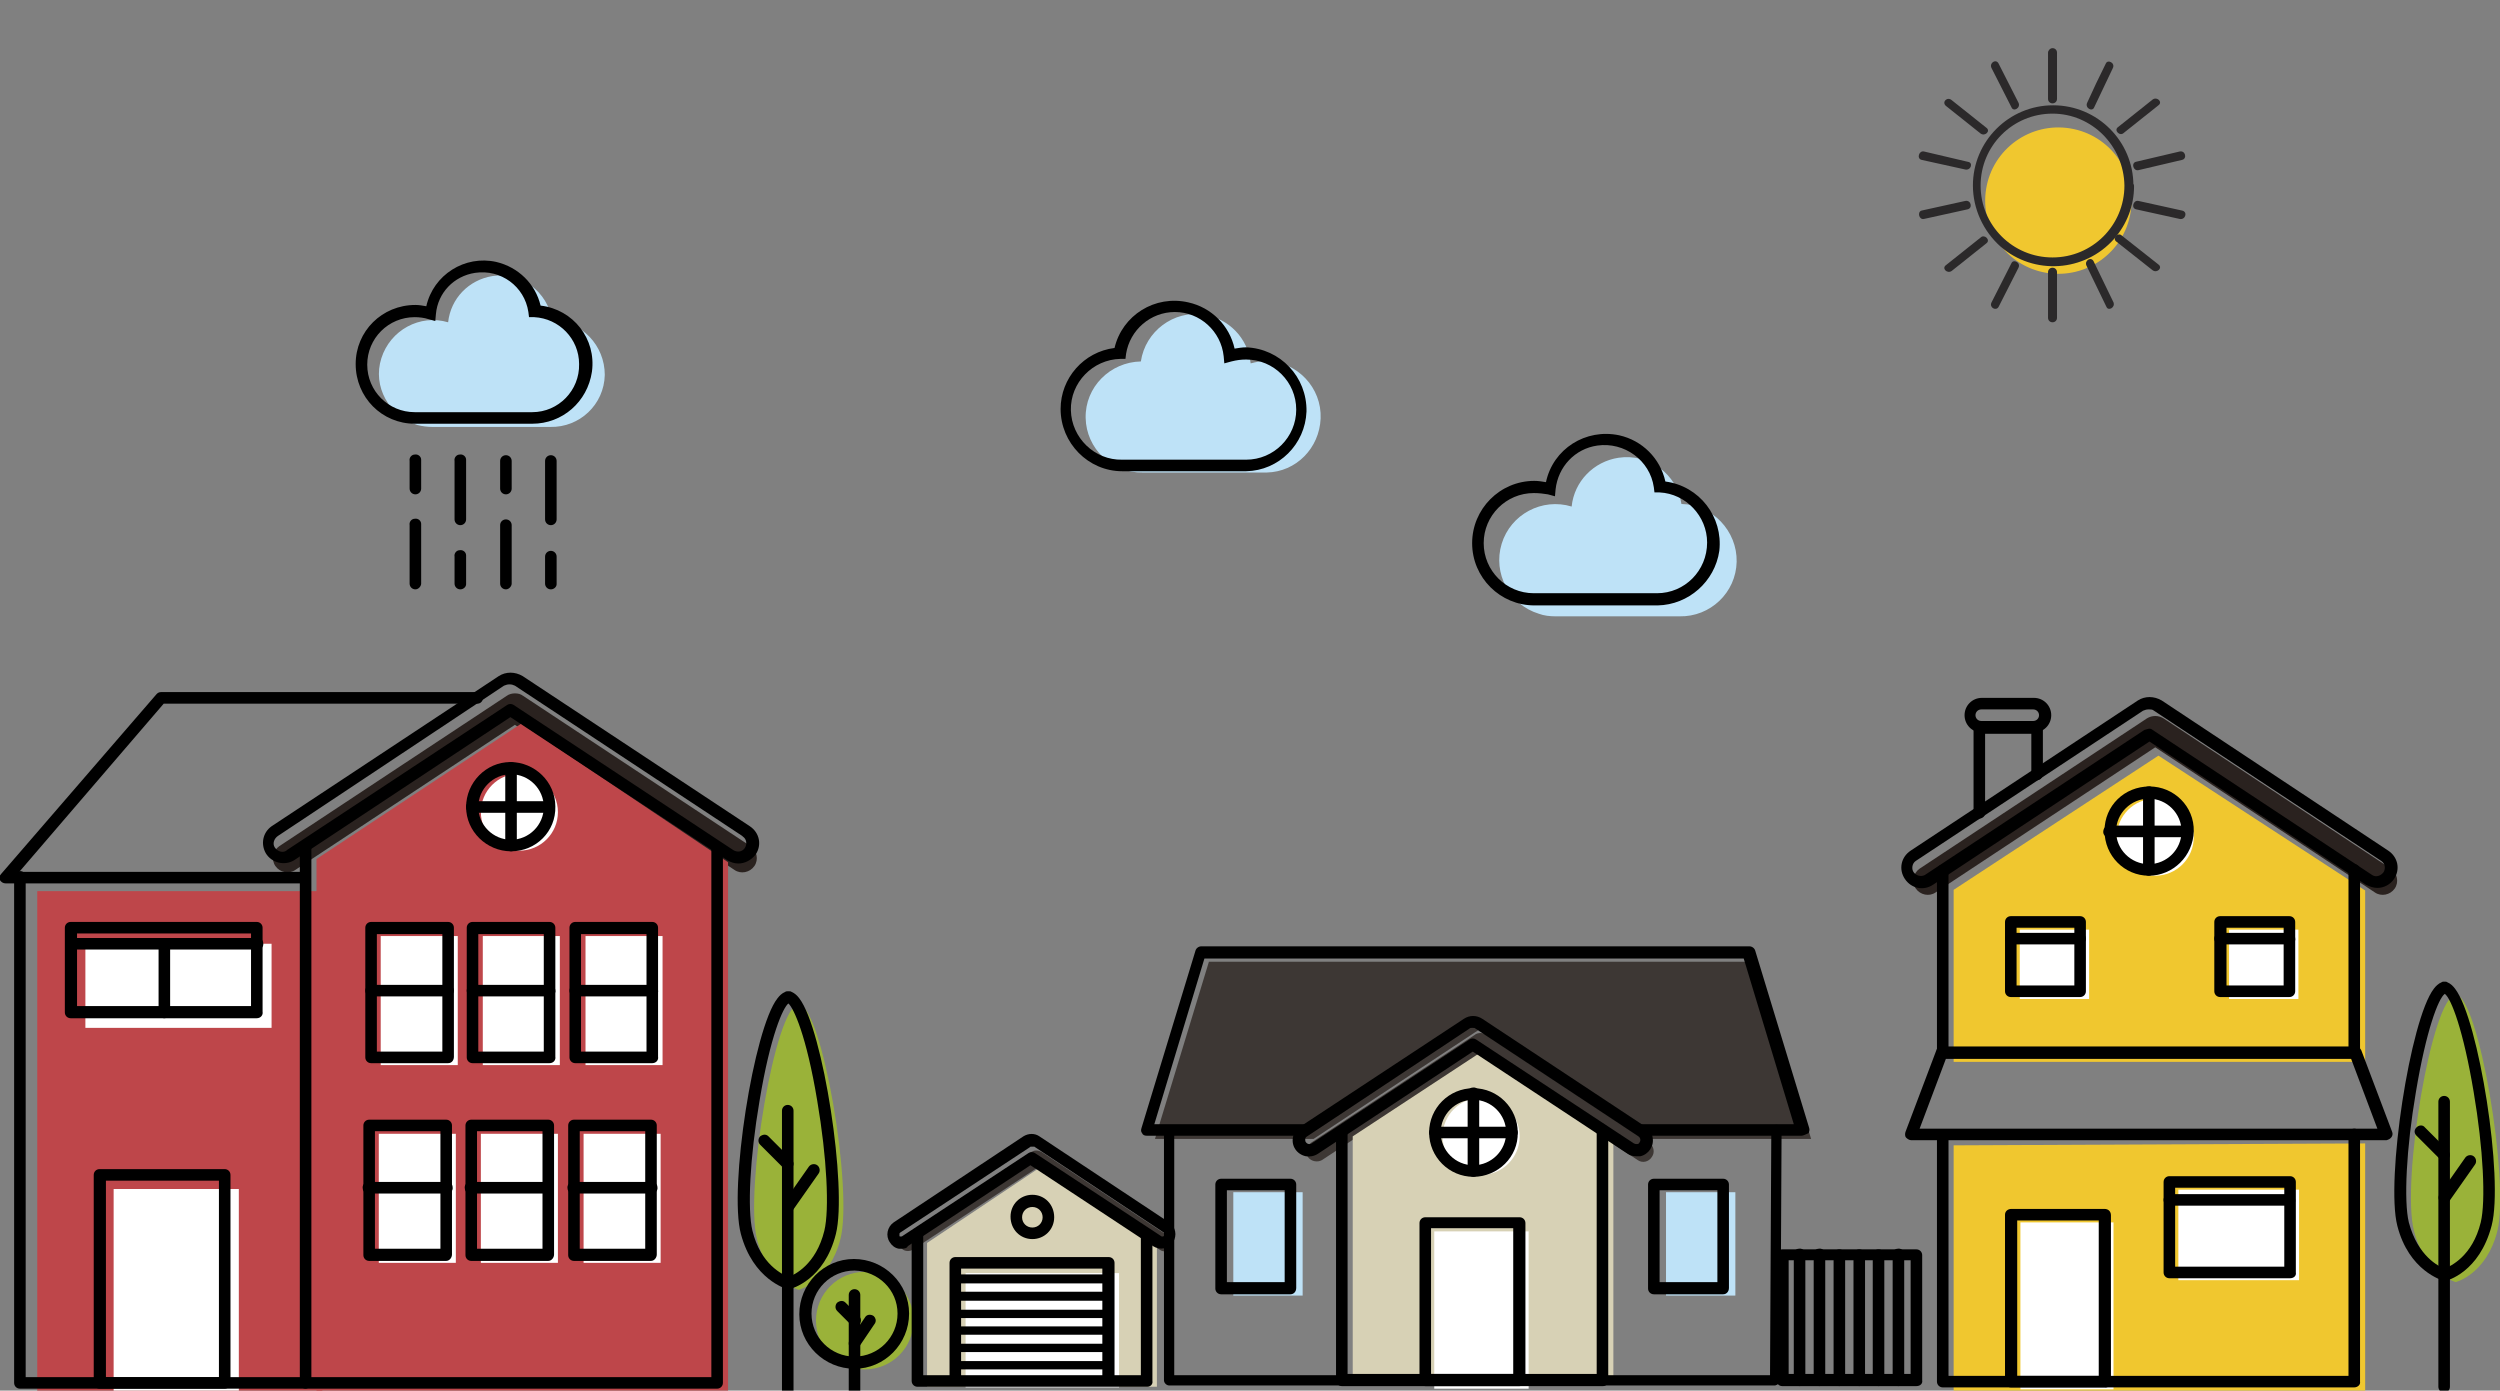 <?xml version="1.0" encoding="utf-8"?>
<!-- Generator: Adobe Illustrator 22.1.0, SVG Export Plug-In . SVG Version: 6.00 Build 0)  -->
<svg version="1.1" id="Layer_1" xmlns="http://www.w3.org/2000/svg" xmlns:xlink="http://www.w3.org/1999/xlink" x="0px" y="0px"
	 viewBox="0 0 389.4 216.6" style="enable-background:new 0 0 389.4 216.6;" xml:space="preserve">
<rect x="0" y="0" width="389.4" height="216.6" fill="#808080" stroke="none"/>
<style type="text/css">
	.st0{fill:#BEE2F7;}
	.st1{fill:#F0C72F;}
	.st2{fill:#2A221F;}
	.st3{fill:#3D3734;}
	.st4{fill:#D7D1B5;}
	.st5{fill:#BE464A;}
	.st6{fill:#9AB239;}
	.st7{fill:#FFFFFF;}
	.st8{fill:#2B292A;}
</style>
<title>ASpropAsset 1ciudad</title>
<g id="Layer_2_1_">
	<g id="Layer_1-2">
		<g id="_Group_">
			<path id="_Path_" class="st0" d="M177.7,56.3c0.7-4.7,5.1-8,9.8-7.3c3.9,0.6,6.9,3.7,7.3,7.6c0.8-0.2,1.7-0.4,2.5-0.4
				c4.8,0.2,8.6,4.2,8.4,9c-0.2,4.6-3.8,8.3-8.4,8.4h-19.3c-4.8,0.1-8.8-3.7-8.9-8.5S172.9,56.4,177.7,56.3z"/>
			<path id="_Path_2" class="st0" d="M261.9,78.5c-0.7-4.7-5.1-7.9-9.8-7.2c-3.9,0.6-6.9,3.7-7.3,7.6c-4.6-1.4-9.5,1.2-10.9,5.8
				c-1.4,4.6,1.2,9.5,5.8,10.9c0.8,0.3,1.7,0.4,2.6,0.4h19.3c4.8,0.1,8.8-3.7,8.9-8.5S266.7,78.6,261.9,78.5L261.9,78.5z"/>
			<path id="_Path_3" class="st0" d="M86,49.9c-0.7-4.5-4.9-7.6-9.3-6.9c-3.7,0.6-6.5,3.5-6.9,7.2c-4.4-1.3-9,1.2-10.4,5.6
				s1.2,9,5.6,10.4c0.8,0.2,1.6,0.3,2.4,0.3h18.3c4.6,0.1,8.4-3.5,8.5-8.1C94.2,53.8,90.6,50,86,49.9L86,49.9z"/>
			<g id="_Group_2">
				
					<ellipse id="_Path_4" transform="matrix(0.16 -0.987 0.987 0.16 238.506 342.788)" class="st1" cx="320.7" cy="31.2" rx="11.4" ry="11.4"/>
			</g>
			<path id="_Path_5" class="st2" d="M372.4,135.3L337,111.9c-0.8-0.5-1.8-0.5-2.6,0L299,135.3c-1,0.7-1.3,2.1-0.6,3.1c0,0,0,0,0,0
				l0,0c0.7,1,2.1,1.3,3.1,0.6l34.2-22.6l34.2,22.6c1,0.7,2.4,0.4,3.1-0.6l0,0C373.7,137.4,373.4,136,372.4,135.3z"/>
			<path id="_Path_6" class="st2" d="M43.5,131.8l35.4-23.4c0.4-0.3,0.9-0.4,1.3-0.4c0.5,0,0.9,0.1,1.3,0.4l35.4,23.4
				c1,0.7,1.3,2.1,0.6,3.1l0,0c-0.7,1-2.1,1.3-3.1,0.6l-34.2-22.6L46,135.5c-1,0.7-2.4,0.4-3.1-0.6l0,0
				C42.2,133.9,42.5,132.5,43.5,131.8z"/>
			<path id="_Path_7" class="st3" d="M256.9,178l-25.4-16.8c-0.3-0.2-0.6-0.3-0.9-0.3c-0.3,0-0.7,0.1-0.9,0.3L204.2,178
				c-0.7,0.5-0.9,1.5-0.5,2.2c0,0,0,0,0,0l0,0c0.5,0.7,1.5,0.9,2.2,0.5c0,0,0,0,0,0l24.6-16.2l24.6,16.2c0.7,0.5,1.7,0.3,2.2-0.5
				c0,0,0,0,0,0l0,0C257.8,179.5,257.6,178.5,256.9,178z"/>
			<path id="_Path_8" class="st3" d="M182.1,192.6l-19.9-13.2c-0.2-0.1-0.5-0.2-0.8-0.2c-0.3,0-0.5,0.1-0.7,0.2l-20,13.2
				c-0.6,0.4-0.7,1.2-0.4,1.7c0,0,0,0,0,0l0,0c0.4,0.6,1.2,0.7,1.8,0.4l19.3-12.7l19.3,12.7c0.6,0.4,1.4,0.2,1.8-0.4l0,0
				C182.8,193.8,182.7,193,182.1,192.6z"/>
			<polygon id="_Path_9" class="st4" points="251.3,177 251.3,215.5 210.7,215.5 210.7,177 231.1,163.6 			"/>
			<polygon id="_Path_10" class="st1" points="368.4,178.1 368.4,216.6 304.3,216.6 304.3,178.4 			"/>
			<polygon id="_Path_11" class="st1" points="368.4,138.7 368.4,165.4 304.3,165.4 304.3,138.6 336.2,117.7 			"/>
			<polygon id="_Path_12" class="st5" points="113.4,134.3 113.4,217.5 49.3,217.5 49.3,133.8 81.2,112.7 			"/>
			<polygon id="_Path_13" class="st5" points="50.2,217.5 5.8,217.5 5.8,138.8 50.1,138.8 			"/>
			<g id="_Group_3">
				<path id="_Path_14" class="st6" d="M382.4,154.9L382.4,154.9z"/>
				<path id="_Path_15" class="st6" d="M382.5,154.9c-3.7,0.4-8.5,29.1-6.5,36.8c1.7,6.7,6.5,8,6.5,8s4.8-1.2,6.5-8
					C390.9,184,386.1,155.2,382.5,154.9z"/>
			</g>
			<g id="_Group_4">
				<path id="_Path_16" class="st6" d="M124.4,156.4L124.4,156.4z"/>
				<path id="_Path_17" class="st6" d="M124.4,156.4c-3.7,0.4-8.4,29-6.5,36.6c1.7,6.7,6.5,7.9,6.5,7.9s4.8-1.2,6.5-7.9
					C132.9,185.4,128.1,156.8,124.4,156.4z"/>
			</g>
			<circle id="_Path_18" class="st6" cx="134.7" cy="205.7" r="7.6"/>
			<polygon id="_Path_19" class="st3" points="257.3,177.4 282.1,177.4 273.7,149.8 188.3,149.8 179.9,177.4 204.6,177.4 
				230.8,160.1 			"/>
			<rect id="_Rectangle_" x="192.1" y="185.7" class="st0" width="10.8" height="16.1"/>
			<rect id="_Rectangle_2" x="259.5" y="185.7" class="st0" width="10.8" height="16.1"/>
			<rect id="_Rectangle_3" x="91.2" y="145.8" class="st7" width="12" height="20.1"/>
			<rect id="_Rectangle_4" x="75.2" y="145.8" class="st7" width="12" height="20.1"/>
			<rect id="_Rectangle_5" x="90.9" y="176.6" class="st7" width="12" height="20.1"/>
			<rect id="_Rectangle_6" x="74.9" y="176.6" class="st7" width="12" height="20.1"/>
			<rect id="_Rectangle_7" x="59.3" y="145.8" class="st7" width="12" height="20.1"/>
			<rect id="_Rectangle_8" x="59" y="176.6" class="st7" width="12" height="20.1"/>
			<polygon id="_Path_20" class="st4" points="144.4,216 144.4,193.6 162.2,181.7 180.2,193.6 180.2,216 			"/>
			<rect id="_Path_21" x="17.7" y="185.2" class="st7" width="19.5" height="32.4"/>
			<rect id="_Rectangle_9" x="13.3" y="147" class="st7" width="29" height="13.1"/>
			<rect id="_Rectangle_10" x="314.6" y="144.8" class="st7" width="10.8" height="10.8"/>
			<rect id="_Rectangle_11" x="347.2" y="144.8" class="st7" width="10.8" height="10.8"/>
			<path id="_Path_22" class="st7" d="M329.2,216.4v-26l0,0h-14.5l0,0v26H329.2z"/>
			<rect id="_Rectangle_12" x="339.3" y="185.3" class="st7" width="18.8" height="14.1"/>
			<rect id="_Path_23" x="223.4" y="191.8" class="st7" width="14.7" height="24.5"/>
			<rect id="_Path_24" x="150.4" y="198.3" class="st7" width="23.9" height="17.8"/>
			<circle id="_Path_25" class="st7" cx="80.9" cy="126.5" r="6"/>
			<circle id="_Path_26" class="st7" cx="230.7" cy="177" r="6"/>
			<circle id="_Path_27" class="st7" cx="335.7" cy="130.4" r="6"/>
			<g id="_Group_5">
				<path id="_Compound_Path_" d="M194.1,73.4h-19.3c-5.3,0-9.6-4.4-9.6-9.7c0-4.8,3.6-8.9,8.4-9.5c1.2-5.1,6.3-8.3,11.5-7.1
					c3.6,0.8,6.4,3.6,7.2,7.2c0.6-0.1,1.2-0.2,1.8-0.2c5.3,0.2,9.5,4.6,9.4,10C203.3,69.2,199.2,73.3,194.1,73.4z M183,48.6
					c-3.8,0-7,2.8-7.6,6.5l-0.1,0.8h-0.8c-4.3,0.1-7.8,3.7-7.7,8c0.1,4.3,3.7,7.8,8,7.7l0,0h19.3c4.3,0,7.8-3.5,7.8-7.8
					c0-4.3-3.5-7.8-7.8-7.8c-0.8,0-1.5,0.1-2.3,0.3l-1.1,0.3l-0.1-1.1C190.2,51.6,186.9,48.6,183,48.6z"/>
			</g>
			<g id="_Group_6">
				<path id="_Compound_Path_2" d="M258.2,94.3h-19.2c-5.3,0-9.7-4.3-9.7-9.7c0-5.3,4.3-9.7,9.7-9.7c0.6,0,1.2,0.1,1.8,0.2
					c1.1-5.2,6.2-8.4,11.4-7.3c3.6,0.8,6.4,3.6,7.2,7.2c5.3,0.7,9,5.5,8.4,10.8C267.1,90.6,263,94.2,258.2,94.3L258.2,94.3z
					 M238.9,76.8c-4.3,0-7.8,3.5-7.8,7.8c0,4.3,3.5,7.8,7.8,7.8h19.2c4.3,0,7.8-3.5,7.8-7.9c0-4.1-3.3-7.6-7.4-7.8h-0.8l-0.1-0.8
					c-0.6-4.2-4.6-7.1-8.8-6.5c-3.5,0.5-6.1,3.3-6.5,6.8l-0.1,1.1l-1.1-0.3C240.5,76.9,239.7,76.8,238.9,76.8L238.9,76.8z"/>
			</g>
			<g id="_Group_7">
				<path id="_Compound_Path_3" d="M82.9,66H64.6c-5.1,0-9.2-4.1-9.2-9.3c0-5.1,4.1-9.2,9.3-9.2c0.6,0,1.1,0.1,1.7,0.2
					c1.1-4.9,6-8,10.9-6.9c3.4,0.8,6.1,3.4,6.9,6.8c5.1,0.6,8.7,5.2,8,10.3C91.5,62.6,87.6,66,82.9,66L82.9,66z M64.6,49.4
					c-4.1,0-7.4,3.3-7.4,7.4c0,4.1,3.3,7.4,7.4,7.4h18.3c4.1,0,7.4-3.4,7.3-7.5c0-3.9-3.1-7.1-7-7.3h-0.8l-0.1-0.8
					c-0.6-4-4.3-6.7-8.3-6.1c-3.3,0.5-5.8,3.1-6.1,6.4L67.8,50l-1.1-0.3C66.1,49.5,65.3,49.4,64.6,49.4z"/>
			</g>
			<g id="_Group_8">
				<path id="_Path_28" d="M64.7,77c-0.5,0-0.9-0.4-0.9-0.9v-4.3c-0.1-0.5,0.3-1,0.8-1c0.5-0.1,1,0.3,1,0.8c0,0.1,0,0.1,0,0.2v4.3
					C65.6,76.6,65.2,77,64.7,77L64.7,77z"/>
			</g>
			<g id="_Group_9">
				<path id="_Path_29" d="M64.7,91.8c-0.5,0-0.9-0.4-0.9-0.9v-9.1c-0.1-0.5,0.3-1,0.8-1c0.5-0.1,1,0.3,1,0.8c0,0.1,0,0.1,0,0.2v9.1
					C65.6,91.3,65.2,91.8,64.7,91.8C64.7,91.8,64.7,91.8,64.7,91.8z"/>
			</g>
			<g id="_Group_10">
				<path id="_Path_30" d="M71.7,91.8c-0.5,0-0.9-0.4-0.9-0.9v-4.2c-0.1-0.5,0.3-1,0.8-1c0.5-0.1,1,0.3,1,0.8c0,0.1,0,0.1,0,0.2v4.3
					C72.6,91.4,72.2,91.8,71.7,91.8z"/>
			</g>
			<g id="_Group_11">
				<path id="_Path_31" d="M71.7,81.8c-0.5,0-0.9-0.4-0.9-0.9v-9.1c-0.1-0.5,0.3-1,0.8-1c0.5-0.1,1,0.3,1,0.8c0,0.1,0,0.1,0,0.2v9.1
					C72.6,81.4,72.2,81.8,71.7,81.8L71.7,81.8z"/>
			</g>
			<g id="_Group_12">
				<path id="_Path_32" d="M78.8,77c-0.5,0-0.9-0.4-0.9-0.9l0,0v-4.3c0-0.5,0.4-0.9,0.9-0.9s0.9,0.4,0.9,0.9v4.3
					C79.7,76.6,79.3,77,78.8,77L78.8,77z"/>
			</g>
			<g id="_Group_13">
				<path id="_Path_33" d="M78.8,91.8c-0.5,0-0.9-0.4-0.9-0.9v-9.1c0-0.5,0.4-0.9,0.9-0.9s0.9,0.4,0.9,0.9v9.1
					C79.7,91.3,79.3,91.8,78.8,91.8z"/>
			</g>
			<g id="_Group_14">
				<path id="_Path_34" d="M85.8,91.8c-0.5,0-0.9-0.4-0.9-0.9v-4.2c0-0.5,0.4-0.9,0.9-0.9s0.9,0.4,0.9,0.9v4.3
					C86.7,91.4,86.3,91.8,85.8,91.8z"/>
			</g>
			<g id="_Group_15">
				<path id="_Path_35" d="M85.8,81.8c-0.5,0-0.9-0.4-0.9-0.9l0,0v-9.1c0-0.5,0.4-0.9,0.9-0.9s0.9,0.4,0.9,0.9v9.1
					C86.7,81.4,86.3,81.8,85.8,81.8L85.8,81.8z"/>
			</g>
			<g id="_Group_16">
				<g id="_Group_17">
					<g id="_Group_18">
						<path id="_Path_36" class="st8" d="M330.9,28.9c0,6.2-5,11.2-11.2,11.2c-6.2,0-11.2-5-11.2-11.2c0-6.2,5-11.2,11.2-11.2
							C325.8,17.7,330.8,22.7,330.9,28.9c0,0.4,0.3,0.7,0.7,0.7s0.7-0.3,0.7-0.7c0-6.9-5.6-12.5-12.5-12.5
							c-6.9,0-12.5,5.6-12.5,12.5c0,3.6,1.6,7.1,4.3,9.5c5.2,4.5,13.1,4,17.7-1.2c2-2.3,3.1-5.2,3.1-8.2c0-0.4-0.3-0.7-0.7-0.7
							C331.1,28.2,330.9,28.5,330.9,28.9z"/>
					</g>
				</g>
				<g id="_Group_19">
					<g id="_Group_20">
						<g id="_Group_21">
							<path id="_Path_37" class="st8" d="M303.1,16.5l5.4,4.3c0.7,0.5,1.6-0.4,0.9-0.9l-5.4-4.3C303.3,15,302.4,15.9,303.1,16.5
								L303.1,16.5z"/>
						</g>
					</g>
					<g id="_Group_22">
						<g id="_Group_23">
							<path id="_Path_38" class="st8" d="M314.4,16c-1-2-2.1-4.1-3.1-6.1c-0.4-0.8-1.5-0.1-1.1,0.7c1,2,2.1,4.1,3.1,6.1
								C313.6,17.5,314.8,16.8,314.4,16z"/>
						</g>
					</g>
					<g id="_Group_24">
						<g id="_Group_25">
							<path id="_Path_39" class="st8" d="M299.7,34.1l6.8-1.5c0.8-0.2,0.5-1.5-0.4-1.3l-6.8,1.5C298.6,33,298.9,34.3,299.7,34.1z"
								/>
						</g>
					</g>
					<g id="_Group_26">
						<g id="_Group_27">
							<path id="_Path_40" class="st8" d="M306.5,25.2l-6.8-1.6c-0.8-0.2-1.2,1.1-0.4,1.3l6.8,1.5C307,26.6,307.4,25.3,306.5,25.2
								L306.5,25.2z"/>
						</g>
					</g>
					<g id="_Group_28">
						<g id="_Group_29">
							<path id="_Path_41" class="st8" d="M319,8.2v7.2c0,0.4,0.3,0.7,0.7,0.7s0.7-0.3,0.7-0.7V8.2c0-0.4-0.3-0.7-0.7-0.7
								S319,7.9,319,8.2z"/>
						</g>
					</g>
					<g id="_Group_30">
						<g id="_Group_31">
							<path id="_Path_42" class="st8" d="M326.2,16.7l2.9-6.1c0.4-0.8-0.8-1.4-1.1-0.7c-1,2-2,4.1-2.9,6.1
								C324.7,16.8,325.9,17.5,326.2,16.7L326.2,16.7z"/>
						</g>
					</g>
					<g id="_Group_32">
						<g id="_Group_33">
							<path id="_Path_43" class="st8" d="M304,42.2l5.4-4.3c0.7-0.5-0.3-1.5-0.9-0.9l-5.4,4.3C302.4,41.8,303.3,42.7,304,42.2z"/>
						</g>
					</g>
					<g id="_Group_34">
						<g id="_Group_35">
							<path id="_Path_44" class="st8" d="M339.9,32.8l-6.8-1.5c-0.8-0.2-1.2,1.1-0.4,1.3l6.8,1.5C340.4,34.3,340.8,33,339.9,32.8z"
								/>
						</g>
					</g>
					<g id="_Group_36">
						<g id="_Group_37">
							<path id="_Path_45" class="st8" d="M329.6,37.6l5.7,4.5c0.7,0.5,1.6-0.4,0.9-0.9l-5.7-4.5C329.9,36.1,329,37.1,329.6,37.6z"
								/>
						</g>
					</g>
					<g id="_Group_38">
						<g id="_Group_39">
							<path id="_Path_46" class="st8" d="M333.1,26.5l6.8-1.6c0.8-0.2,0.5-1.5-0.4-1.3l-6.8,1.6C331.9,25.4,332.3,26.7,333.1,26.5z
								"/>
						</g>
					</g>
					<g id="_Group_40">
						<g id="_Group_41">
							<path id="_Path_47" class="st8" d="M335.3,15.5l-5.4,4.3c-0.7,0.5,0.3,1.5,0.9,0.9l5.4-4.3C336.9,15.9,336,15,335.3,15.5z"/>
						</g>
					</g>
					<g id="_Group_42">
						<g id="_Group_43">
							<path id="_Path_48" class="st8" d="M329.2,47.1c-1-2.1-2.1-4.3-3.1-6.4c-0.4-0.8-1.5-0.1-1.1,0.7c1,2.1,2.1,4.3,3.1,6.4
								C328.4,48.5,329.5,47.9,329.2,47.1z"/>
						</g>
					</g>
					<g id="_Group_44">
						<g id="_Group_45">
							<path id="_Path_49" class="st8" d="M319,42.4v7.1c0,0.4,0.3,0.7,0.7,0.7s0.7-0.3,0.7-0.7v-7.1c0-0.4-0.3-0.7-0.7-0.7
								S319,42,319,42.4z"/>
						</g>
					</g>
					<g id="_Group_46">
						<g id="_Group_47">
							<path id="_Path_50" class="st8" d="M311.3,47.8l3.1-6.1c0.4-0.8-0.8-1.4-1.1-0.7l-3.1,6.1C309.8,47.9,310.9,48.5,311.3,47.8z
								"/>
						</g>
					</g>
				</g>
			</g>
			<g id="_Group_48">
				<path id="_Path_51" d="M254.5,222.4H138.8c-0.5-0.1-1,0.3-1,0.8c-0.1,0.5,0.3,1,0.8,1c0.1,0,0.1,0,0.2,0h115.7
					c0.5,0.1,1-0.3,1-0.8c0.1-0.5-0.3-1-0.8-1C254.6,222.4,254.6,222.4,254.5,222.4z"/>
				<path id="_Path_52" d="M126.3,222.4H1.8c-0.5-0.1-1,0.3-1,0.8c-0.1,0.5,0.3,1,0.8,1c0.1,0,0.1,0,0.2,0h124.5
					c0.5,0.1,1-0.3,1-0.8c0.1-0.5-0.3-1-0.8-1C126.4,222.4,126.3,222.4,126.3,222.4z"/>
				<path id="_Path_53" d="M386.9,222.4h-26.3c-0.5-0.1-1,0.3-1,0.8c-0.1,0.5,0.3,1,0.8,1c0.1,0,0.1,0,0.2,0h26.3
					c0.5,0.1,1-0.3,1-0.8c0.1-0.5-0.3-1-0.8-1C387.1,222.4,387,222.4,386.9,222.4z"/>
				<path id="_Path_54" d="M344.1,222.4h-51c-0.5-0.1-1,0.3-1,0.8c-0.1,0.5,0.3,1,0.8,1c0.1,0,0.1,0,0.2,0h51c0.5,0.1,1-0.3,1-0.8
					c0.1-0.5-0.3-1-0.8-1C344.2,222.4,344.1,222.4,344.1,222.4z"/>
			</g>
			<g id="_Group_49">
				<path id="_Compound_Path_4" d="M370.3,138.3c-0.6,0-1.2-0.2-1.8-0.5l-33.7-22.3l-33.7,22.3c-1.5,1-3.4,0.6-4.4-0.9
					c-1-1.5-0.6-3.4,0.9-4.4l0,0l35.4-23.4c1.1-0.7,2.5-0.7,3.7,0l35.3,23.4l0,0c1.5,1,1.9,2.9,0.9,4.4
					C372.3,137.8,371.3,138.3,370.3,138.3L370.3,138.3z M334.8,113.5c0.2,0,0.4,0.1,0.5,0.2l34.2,22.6c0.6,0.4,1.4,0.1,1.8-0.5
					c0.3-0.6,0.2-1.3-0.4-1.7l-35.4-23.4c-0.2-0.2-0.5-0.2-0.8-0.2h-0.1c-0.3,0-0.5,0.1-0.8,0.2l-35.4,23.4
					c-0.6,0.4-0.7,1.3-0.3,1.8c0.4,0.5,1.1,0.7,1.7,0.4l34.2-22.6C334.4,113.6,334.6,113.5,334.8,113.5z"/>
			</g>
			<g id="_Group_50">
				<path id="_Compound_Path_5" d="M254.9,180.1c-0.5,0-1-0.1-1.4-0.4l-24.1-15.9l-24.1,15.9c-0.6,0.4-1.3,0.5-1.9,0.4
					c-1.4-0.3-2.3-1.6-2-3c0.1-0.7,0.5-1.3,1.1-1.6l25.5-16.8c0.9-0.6,2-0.6,2.9,0l25.4,16.8c0.6,0.4,1,0.9,1.1,1.6
					c0.3,1.4-0.6,2.7-1.9,3c0,0-0.1,0-0.1,0C255.2,180.1,255,180.1,254.9,180.1z M229.3,160.1c-0.1,0-0.3,0-0.4,0.1L203.6,177
					c-0.2,0.1-0.3,0.3-0.3,0.4c0,0.2,0,0.4,0.1,0.5c0.2,0.3,0.6,0.4,0.9,0.2c0,0,0,0,0,0l24.6-16.2c0.3-0.2,0.7-0.2,1,0l24.6,16.2
					c0.2,0.1,0.3,0.1,0.5,0.1c0.2,0,0.3-0.1,0.4-0.3c0.2-0.3,0.1-0.7-0.2-0.9c0,0,0,0,0,0l-25.4-16.8
					C229.7,160.1,229.6,160.1,229.3,160.1L229.3,160.1L229.3,160.1z"/>
			</g>
			<g id="_Group_51">
				<path id="_Path_55" d="M366.7,164.9h-64.1c-0.5,0-0.9-0.4-0.9-0.9v-28.3c-0.1-0.5,0.3-1,0.8-1s1,0.3,1,0.8c0,0.1,0,0.1,0,0.2
					v27.4h62.3v-27.6c0-0.5,0.4-0.9,0.9-0.9c0.5,0,0.9,0.4,0.9,0.9c0,0,0,0,0,0V164C367.6,164.5,367.2,164.9,366.7,164.9z"/>
			</g>
			<g id="_Group_52">
				<path id="_Path_56" d="M366.7,216.1h-64.1c-0.5,0-0.9-0.4-0.9-0.9v-38.3c-0.1-0.5,0.3-1,0.8-1c0.5-0.1,1,0.3,1,0.8
					c0,0.1,0,0.1,0,0.2v37.4h62.3v-37.6c0-0.5,0.4-0.9,0.9-0.9c0.5,0,0.9,0.4,0.9,0.9v38.5C367.7,215.7,367.2,216.1,366.7,216.1z"/>
			</g>
			<g id="_Group_53">
				<path id="_Compound_Path_6" d="M334.7,136.4c-3.8,0-6.9-3.1-6.9-7s3.1-6.9,7-6.9c3.8,0,7,3.1,6.9,7c0,0,0,0,0,0
					C341.6,133.3,338.5,136.4,334.7,136.4z M334.7,124.4c-2.8,0-5.1,2.3-5.1,5.1c0,2.8,2.3,5.1,5.1,5.1s5.1-2.3,5.1-5.1l0,0
					C339.8,126.7,337.5,124.4,334.7,124.4C334.7,124.4,334.7,124.4,334.7,124.4L334.7,124.4z"/>
			</g>
			<g id="_Group_54">
				<path id="_Path_57" d="M334.7,136.4c-0.5,0-0.9-0.4-0.9-0.9v-12c-0.1-0.5,0.3-1,0.8-1c0.5-0.1,1,0.3,1,0.8c0,0.1,0,0.1,0,0.2v12
					C335.6,136,335.2,136.4,334.7,136.4z"/>
			</g>
			<g id="_Group_55">
				<path id="_Path_58" d="M340.6,130.4h-12c-0.5,0.1-1-0.3-1-0.8s0.3-1,0.8-1c0.1,0,0.1,0,0.2,0h12c0.5-0.1,1,0.3,1,0.8
					s-0.3,1-0.8,1C340.8,130.4,340.7,130.4,340.6,130.4z"/>
			</g>
			<g id="_Group_56">
				<path id="_Compound_Path_7" d="M229.5,183.3c-3.8,0-6.9-3.1-6.9-6.9c0-3.8,3.1-6.9,6.9-6.9c3.8,0,6.9,3.1,6.9,6.9
					C236.5,180.2,233.3,183.3,229.5,183.3C229.5,183.3,229.5,183.3,229.5,183.3z M229.5,171.3c-2.8,0-5.1,2.3-5.1,5.1
					c0,2.8,2.3,5.1,5.1,5.1c2.8,0,5.1-2.3,5.1-5.1c0,0,0,0,0,0C234.6,173.6,232.3,171.3,229.5,171.3
					C229.5,171.3,229.5,171.3,229.5,171.3L229.5,171.3z"/>
			</g>
			<g id="_Group_57">
				<path id="_Path_59" d="M229.5,183.3c-0.5,0-0.9-0.4-0.9-0.9v-12c-0.1-0.5,0.3-1,0.8-1c0.5-0.1,1,0.3,1,0.8c0,0.1,0,0.1,0,0.2v12
					C230.4,182.9,230,183.3,229.5,183.3z"/>
			</g>
			<g id="_Group_58">
				<path id="_Path_60" d="M235.5,177.3h-12c-0.5,0-0.9-0.4-0.9-0.9c0-0.5,0.4-0.9,0.9-0.9h12c0.5,0,0.9,0.4,0.9,0.9
					C236.4,176.9,236,177.3,235.5,177.3L235.5,177.3z"/>
			</g>
			<g id="_Group_59">
				<path id="_Compound_Path_8" d="M324,155.3h-10.8c-0.5,0-0.9-0.4-0.9-0.9v-10.8c0-0.5,0.4-0.9,0.9-0.9H324c0.5,0,0.9,0.4,0.9,0.9
					c0,0,0,0,0,0v10.8C324.9,154.9,324.5,155.3,324,155.3C324,155.3,324,155.3,324,155.3z M314.1,153.5h9v-9h-9V153.5z"/>
			</g>
			<g id="_Group_60">
				<path id="_Compound_Path_9" d="M356.6,155.3h-10.8c-0.5,0-0.9-0.4-0.9-0.9v-10.8c0-0.5,0.4-0.9,0.9-0.9h10.8
					c0.5,0,0.9,0.4,0.9,0.9v10.8C357.5,154.9,357.1,155.3,356.6,155.3z M346.8,153.5h8.9v-9h-8.9V153.5z"/>
			</g>
			<g id="_Group_61">
				<path id="_Compound_Path_10" d="M371.7,177.6h-74c-0.3,0-0.6-0.2-0.8-0.4c-0.2-0.2-0.2-0.6-0.1-0.9l4.8-12.7
					c0.1-0.4,0.5-0.6,0.9-0.6h64.4c0.4,0,0.7,0.2,0.9,0.6l4.8,12.7c0.2,0.5-0.1,1-0.6,1.2C371.8,177.6,371.7,177.6,371.7,177.6
					L371.7,177.6z M299,175.8h71.3l-4.1-10.9h-63.1L299,175.8z"/>
			</g>
			<g id="_Group_62">
				<path id="_Compound_Path_11" d="M327.8,216.1h-14.6c-0.5,0-0.9-0.4-0.9-0.9v-26c0-0.5,0.4-0.9,1-0.9h14.5c0.6,0,1,0.4,1,1v26
					C328.8,215.8,328.3,216.2,327.8,216.1z M314.2,214.3h12.7v-24.2h-12.7V214.3z"/>
			</g>
			<g id="_Group_63">
				<path id="_Compound_Path_12" d="M356.7,199.1h-18.8c-0.5,0-0.9-0.4-0.9-0.9v-14.1c0-0.5,0.4-0.9,0.9-0.9h18.8
					c0.5,0,0.9,0.4,0.9,0.9v14.1C357.7,198.7,357.3,199.1,356.7,199.1z M338.8,197.3h17V185h-17V197.3z"/>
			</g>
			<g id="_Group_64">
				<path id="_Path_61" d="M356.6,187.8h-18.7c-0.5,0-0.9-0.4-0.9-0.9c0-0.5,0.4-0.9,0.9-0.9h18.7c0.5,0,0.9,0.4,0.9,0.9
					C357.6,187.4,357.1,187.8,356.6,187.8z"/>
			</g>
			<g id="_Group_65">
				<path id="_Path_62" d="M324,147.1h-10.8c-0.5,0-0.9-0.4-0.9-0.9c0-0.5,0.4-0.9,0.9-0.9H324c0.5,0,0.9,0.4,0.9,0.9
					C324.9,146.7,324.5,147.1,324,147.1z"/>
			</g>
			<g id="_Group_66">
				<path id="_Path_63" d="M356.6,147.1h-10.8c-0.5,0-0.9-0.4-0.9-0.9c0-0.5,0.4-0.9,0.9-0.9h10.8c0.5,0,0.9,0.4,0.9,0.9
					C357.6,146.7,357.1,147.1,356.6,147.1z"/>
			</g>
			<g id="_Group_67">
				<path id="_Compound_Path_13" d="M140.4,194.5c-0.1,0-0.3,0-0.4,0c-0.6-0.1-1.1-0.5-1.4-1c-0.7-1-0.4-2.4,0.6-3.1l20.2-13.4
					c0.8-0.5,1.8-0.5,2.5,0l20.2,13.4l0,0c1,0.7,1.3,2,0.6,3.1c-0.7,1-2,1.3-3.1,0.6l-19.1-12.6l-19.1,12.6
					C141.3,194.4,140.9,194.5,140.4,194.5z M160.6,178.6c-0.1,0-0.1,0-0.2,0.1L140.2,192c-0.1,0.1-0.1,0.1-0.1,0.2
					c0,0.1,0,0.2,0,0.3c0,0.1,0.1,0.1,0.2,0.1c0.1,0,0.2,0,0.3-0.1l19.6-12.9c0.3-0.2,0.7-0.2,1,0l19.6,12.9
					c0.1,0.1,0.2,0.1,0.3,0.1c0.1,0,0.2-0.1,0.2-0.1c0.1-0.1,0.1-0.2,0.1-0.3c0-0.1-0.1-0.2-0.1-0.2l-20.2-13.4
					C160.9,178.6,160.8,178.6,160.6,178.6L160.6,178.6L160.6,178.6z"/>
			</g>
			<g id="_Group_68">
				<path id="_Compound_Path_14" d="M160.8,193c-1.9,0-3.4-1.5-3.4-3.5c0-1.9,1.5-3.4,3.4-3.4c1.9,0,3.4,1.5,3.4,3.5c0,0,0,0,0,0
					C164.2,191.5,162.7,193,160.8,193z M160.8,188c-0.9,0-1.6,0.7-1.6,1.6c0,0.9,0.7,1.6,1.6,1.6c0.9,0,1.6-0.7,1.6-1.6l0,0
					C162.4,188.7,161.7,188,160.8,188C160.8,188,160.8,188,160.8,188L160.8,188z"/>
			</g>
			<g id="_Group_69">
				<path id="_Path_64" d="M178.7,216h-35.8c-0.5,0-0.9-0.4-0.9-0.9v-22.7c0-0.5,0.4-0.9,0.9-0.9c0.5,0,0.9,0.4,0.9,0.9l0,0v21.8
					h33.9v-21.8c-0.1-0.5,0.3-1,0.8-1c0.5-0.1,1,0.3,1,0.8c0,0.1,0,0.1,0,0.2v22.7C179.6,215.6,179.2,216,178.7,216L178.7,216z"/>
			</g>
			<g id="_Group_70">
				<path id="_Path_65" d="M172.6,215.4c-0.5,0-0.9-0.4-0.9-0.9v-16.9h-22v16.9c0.1,0.5-0.3,1-0.8,1c-0.5,0.1-1-0.3-1-0.8
					c0-0.1,0-0.1,0-0.2v-17.8c0-0.5,0.4-0.9,0.9-0.9h23.9c0.5,0,0.9,0.4,0.9,0.9v17.8C173.6,215,173.2,215.4,172.6,215.4
					C172.7,215.4,172.6,215.4,172.6,215.4z"/>
			</g>
			<g id="_Group_71">
				<path id="_Path_66" d="M172.6,199.9h-23.9c-0.4,0-0.7-0.3-0.7-0.7s0.3-0.7,0.7-0.7h23.9c0.4,0,0.7,0.3,0.7,0.7
					S173,199.9,172.6,199.9z"/>
			</g>
			<g id="_Group_72">
				<path id="_Path_67" d="M172.6,202.6h-23.9c-0.4,0-0.7-0.3-0.7-0.7s0.3-0.7,0.7-0.7h23.9c0.4,0,0.7,0.3,0.7,0.7
					S173,202.6,172.6,202.6z"/>
			</g>
			<g id="_Group_73">
				<path id="_Path_68" d="M172.6,205.3h-23.9c-0.4,0-0.6-0.4-0.6-0.7c0-0.3,0.3-0.5,0.6-0.6h23.9c0.4,0,0.6,0.4,0.6,0.7
					C173.2,205,172.9,205.2,172.6,205.3z"/>
			</g>
			<g id="_Group_74">
				<path id="_Path_69" d="M172.6,207.9h-23.9c-0.4,0-0.6-0.4-0.6-0.7c0-0.3,0.3-0.5,0.6-0.6h23.9c0.4,0,0.6,0.4,0.6,0.7
					C173.2,207.7,172.9,207.9,172.6,207.9z"/>
			</g>
			<g id="_Group_75">
				<path id="_Path_70" d="M172.6,210.6h-23.9c-0.4,0-0.6-0.4-0.6-0.7c0-0.3,0.3-0.5,0.6-0.6h23.9c0.4,0,0.6,0.4,0.6,0.7
					C173.2,210.3,172.9,210.6,172.6,210.6z"/>
			</g>
			<g id="_Group_76">
				<path id="_Path_71" d="M172.6,213.3h-23.9c-0.4,0-0.6-0.4-0.6-0.7c0-0.3,0.3-0.5,0.6-0.6h23.9c0.4,0,0.6,0.4,0.6,0.7
					C173.2,213,172.9,213.2,172.6,213.3z"/>
			</g>
			<g id="_Group_77">
				<path id="_Path_72" d="M380.7,216.9c-0.5,0-0.9-0.4-0.9-0.9v-44.4c0-0.5,0.4-0.9,0.9-0.9c0.5,0,0.9,0.4,0.9,0.9c0,0,0,0,0,0V216
					C381.6,216.5,381.2,216.9,380.7,216.9L380.7,216.9z"/>
			</g>
			<g id="_Group_78">
				<path id="_Path_73" d="M380.7,180.8c-0.2,0-0.5-0.1-0.7-0.3l-3.6-3.6c-0.4-0.4-0.4-0.9,0-1.3c0.4-0.4,1-0.4,1.3,0l3.6,3.6
					c0.4,0.4,0.4,1,0,1.3C381.2,180.7,381,180.8,380.7,180.8z"/>
			</g>
			<g id="_Group_79">
				<path id="_Path_74" d="M380.7,187.5c-0.2,0-0.4-0.1-0.5-0.2c-0.4-0.3-0.5-0.9-0.2-1.3c0,0,0,0,0,0l4-5.7
					c0.3-0.4,0.9-0.5,1.3-0.2c0.4,0.3,0.5,0.9,0.2,1.3l-4,5.7C381.3,187.4,381,187.5,380.7,187.5z"/>
			</g>
			<g id="_Group_80">
				<g id="_Group_81">
					<path id="_Compound_Path_15" d="M380.8,199.5c-0.1,0-0.2,0-0.2,0c-0.2-0.1-5.4-1.5-7.2-8.6s2-32.1,5.7-36.9
						c0.3-0.4,0.7-0.8,1.2-1c0.1-0.1,0.3-0.1,0.4-0.1h0.1c0.1,0,0.3,0,0.4,0.1c0.5,0.2,0.9,0.6,1.2,1c3.7,4.8,7.6,29.6,5.7,36.9
						s-7,8.6-7.2,8.6C381,199.5,380.9,199.5,380.8,199.5z M380.8,154.8c-1,0.7-2.9,5.7-4.5,15.3c-1.5,8.8-1.9,17-1.1,20.3
						c1.4,5.3,4.7,6.9,5.6,7.2c0.9-0.4,4.3-1.9,5.6-7.2c0.8-3.3,0.4-11.5-1.1-20.3C383.7,160.5,381.8,155.5,380.8,154.8z"/>
				</g>
			</g>
			<g id="_Group_82">
				<path id="_Path_75" d="M122.7,218.2c-0.5,0-0.9-0.4-0.9-0.9V173c0-0.5,0.4-0.9,0.9-0.9s0.9,0.4,0.9,0.9v44.2
					C123.6,217.7,123.2,218.2,122.7,218.2L122.7,218.2z"/>
			</g>
			<g id="_Group_83">
				<path id="_Path_76" d="M122.7,182.2c-0.2,0-0.5-0.1-0.7-0.3l-3.6-3.6c-0.4-0.4-0.3-1,0-1.3c0.4-0.3,0.9-0.4,1.3,0l3.6,3.6
					c0.4,0.4,0.4,1,0,1.3C123.2,182.1,122.9,182.2,122.7,182.2z"/>
			</g>
			<g id="_Group_84">
				<path id="_Path_77" d="M122.7,188.9c-0.2,0-0.4-0.1-0.5-0.2c-0.4-0.3-0.5-0.9-0.2-1.3l4-5.7c0.3-0.4,0.9-0.5,1.3-0.2
					c0.4,0.3,0.5,0.9,0.2,1.3l0,0l-4,5.7C123.3,188.8,123,188.9,122.7,188.9z"/>
			</g>
			<g id="_Group_85">
				<g id="_Group_86">
					<path id="_Compound_Path_16" d="M122.8,200.8c-0.1,0-0.2,0-0.2,0c-0.2-0.1-5.3-1.5-7.2-8.6s2-32,5.7-36.7
						c0.3-0.4,0.7-0.8,1.2-1c0.1-0.1,0.3-0.1,0.4-0.1h0.2c0.1,0,0.3,0,0.4,0.1c0.5,0.2,0.9,0.6,1.2,1c3.7,4.8,7.5,29.5,5.7,36.7
						s-6.9,8.5-7.2,8.6C123,200.8,122.9,200.8,122.8,200.8z M122.8,156.3c-0.8,0.6-2.8,4.9-4.5,15.2c-1.5,8.8-1.9,16.9-1.1,20.2
						c1.3,5.3,4.7,6.8,5.6,7.2c0.9-0.3,4.3-1.9,5.6-7.2c0.8-3.3,0.4-11.4-1.1-20.2C125.6,161.2,123.6,157,122.8,156.3L122.8,156.3z"
						/>
				</g>
			</g>
			<g id="_Group_87">
				<path id="_Path_78" d="M249.7,215.9H209c-0.5,0-0.9-0.4-0.9-0.9v-38.5c-0.1-0.5,0.3-1,0.8-1c0.5-0.1,1,0.3,1,0.8
					c0,0.1,0,0.1,0,0.2V214h38.8v-37.6c-0.1-0.5,0.3-1,0.8-1c0.5-0.1,1,0.3,1,0.8c0,0.1,0,0.1,0,0.2V215
					C250.5,215.5,250.2,215.9,249.7,215.9z"/>
			</g>
			<g id="_Group_88">
				<path id="_Path_79" d="M280.6,176.9h-24.8c-0.5,0-0.9-0.4-0.9-0.9c0-0.5,0.4-0.9,0.9-0.9h23.6l-7.8-25.8h-84l-7.8,25.8h23.4
					c0.5,0,0.9,0.4,0.9,0.9c0,0.5-0.4,0.9-0.9,0.9l0,0h-24.6c-0.3,0-0.6-0.1-0.7-0.4c-0.2-0.2-0.2-0.5-0.1-0.8l8.4-27.6
					c0.1-0.4,0.5-0.7,0.9-0.7h85.4c0.4,0,0.8,0.3,0.9,0.7l8.4,27.6c0.1,0.3,0,0.6-0.1,0.8C281.2,176.7,280.9,176.9,280.6,176.9z"/>
			</g>
			<g id="_Group_89">
				<path id="_Path_80" d="M276.5,215.8h-94.4c-0.4,0-0.8-0.4-0.8-0.8l0,0v-39c0-0.4,0.4-0.8,0.9-0.7c0.4,0,0.7,0.3,0.7,0.7v38.2
					h92.8l0.2-38.2c0-0.4,0.4-0.8,0.8-0.8l0,0c0.4,0,0.8,0.4,0.8,0.8l0,0l-0.2,39C277.3,215.4,276.9,215.7,276.5,215.8
					C276.5,215.8,276.5,215.8,276.5,215.8z"/>
			</g>
			<g id="_Group_90">
				<path id="_Compound_Path_17" d="M236.7,215.9H222c-0.5,0-0.9-0.4-0.9-0.9c0,0,0,0,0,0v-24.5c0-0.5,0.4-0.9,0.9-0.9c0,0,0,0,0,0
					h14.7c0.5,0,0.9,0.4,0.9,0.9V215C237.6,215.5,237.2,215.9,236.7,215.9C236.7,215.9,236.7,215.9,236.7,215.9z M222.9,214h12.8
					v-22.7h-12.8L222.9,214z"/>
			</g>
			<g id="_Group_91">
				<path id="_Compound_Path_18" d="M201,201.6h-10.8c-0.5,0-0.9-0.4-0.9-0.9v-16.2c0-0.5,0.4-0.9,0.9-0.9c0,0,0,0,0,0H201
					c0.5,0,0.9,0.4,0.9,0.9c0,0,0,0,0,0v16.1C201.9,201.2,201.5,201.6,201,201.6C201,201.6,201,201.6,201,201.6z M191.1,199.7h9
					v-14.3h-9V199.7z"/>
			</g>
			<g id="_Group_92">
				<path id="_Compound_Path_19" d="M268.4,201.6h-10.8c-0.5,0-0.9-0.4-0.9-0.9v-16.2c0-0.5,0.4-0.9,0.9-0.9h10.8
					c0.5,0,0.9,0.4,0.9,0.9v16.1C269.3,201.2,268.9,201.6,268.4,201.6C268.4,201.6,268.4,201.6,268.4,201.6z M258.5,199.7h9v-14.3
					h-9V199.7z"/>
			</g>
			<g id="_Group_93">
				<path id="_Path_81" d="M308.3,127.5c-0.5,0-0.9-0.4-0.9-0.9v-13.3c0-0.5,0.4-0.9,0.9-0.9h9c0.5,0,0.9,0.4,0.9,0.9c0,0,0,0,0,0
					v7.4c-0.1,0.5-0.5,0.9-1,0.8c-0.4,0-0.8-0.4-0.8-0.8v-6.4h-7.2v12.4C309.2,127.1,308.8,127.5,308.3,127.5z"/>
			</g>
			<g id="_Group_94">
				<path id="_Compound_Path_20" d="M316.8,114.1h-8.1c-1.5,0-2.7-1.2-2.7-2.7l0,0c0-1.5,1.2-2.7,2.7-2.7h8.1c1.5,0,2.7,1.2,2.7,2.7
					l0,0C319.5,112.9,318.3,114.1,316.8,114.1z M308.6,110.5c-0.5,0-0.9,0.4-0.9,0.9c0,0,0,0,0,0l0,0c0,0.5,0.4,0.9,0.9,0.9l0,0h8.1
					c0.5,0,0.9-0.4,0.9-0.9c0,0,0,0,0,0l0,0c0-0.5-0.4-0.9-0.9-0.9l0,0H308.6z"/>
			</g>
			<g id="_Group_95">
				<path id="_Compound_Path_21" d="M298.5,215.9h-20.9c-0.5,0-0.9-0.4-0.9-0.9c0,0,0,0,0,0v-19.5c0-0.5,0.4-0.9,0.9-0.9
					c0,0,0,0,0,0h20.9c0.5,0,0.9,0.4,0.9,0.9c0,0,0,0,0,0V215C299.5,215.5,299.1,215.9,298.5,215.9
					C298.5,215.9,298.5,215.9,298.5,215.9z M278.6,214h19v-17.7h-19V214z"/>
			</g>
			<g id="_Group_96">
				<path id="_Path_82" d="M280.3,215.9c-0.5,0-0.9-0.4-0.9-0.9c0,0,0,0,0,0v-19.5c-0.1-0.5,0.3-1,0.8-1c0.5-0.1,1,0.3,1,0.8
					c0,0.1,0,0.1,0,0.2V215C281.2,215.5,280.8,215.9,280.3,215.9C280.3,215.9,280.3,215.9,280.3,215.9z"/>
			</g>
			<g id="_Group_97">
				<path id="_Path_83" d="M283.4,215.9c-0.5,0-0.9-0.4-0.9-0.9c0,0,0,0,0,0v-19.5c-0.1-0.5,0.3-1,0.8-1c0.5-0.1,1,0.3,1,0.8
					c0,0.1,0,0.1,0,0.2V215C284.3,215.5,283.9,215.9,283.4,215.9z"/>
			</g>
			<g id="_Group_98">
				<path id="_Path_84" d="M286.5,215.9c-0.5,0-0.9-0.4-0.9-0.9v-19.5c0-0.5,0.4-0.9,0.9-0.9c0.5,0,0.9,0.4,0.9,0.9c0,0,0,0,0,0V215
					C287.4,215.5,287,215.9,286.5,215.9z"/>
			</g>
			<g id="_Group_99">
				<path id="_Path_85" d="M289.6,215.9c-0.5,0-0.9-0.4-0.9-0.9v-19.5c0-0.5,0.4-0.9,0.9-0.9c0.5,0,0.9,0.4,0.9,0.9c0,0,0,0,0,0V215
					C290.5,215.5,290.1,215.9,289.6,215.9z"/>
			</g>
			<g id="_Group_100">
				<path id="_Path_86" d="M292.6,215.9c-0.5,0-0.9-0.4-0.9-0.9v-19.5c0-0.5,0.4-0.9,0.9-0.9c0.5,0,0.9,0.4,0.9,0.9V215
					C293.6,215.5,293.1,215.9,292.6,215.9z"/>
			</g>
			<g id="_Group_101">
				<path id="_Path_87" d="M295.7,215.9c-0.5,0-0.9-0.4-0.9-0.9v-19.5c-0.1-0.5,0.3-1,0.8-1c0.5-0.1,1,0.3,1,0.8c0,0.1,0,0.1,0,0.2
					V215C296.6,215.5,296.2,215.9,295.7,215.9C295.7,215.9,295.7,215.9,295.7,215.9z"/>
			</g>
			<g id="_Group_102">
				<path id="_Path_88" d="M133.1,224.2c-0.5,0-0.9-0.4-0.9-0.9v-21.6c0-0.5,0.4-0.9,0.9-0.9c0.5,0,0.9,0.4,0.9,0.9v21.6
					C134,223.8,133.6,224.2,133.1,224.2z"/>
			</g>
			<g id="_Group_103">
				<path id="_Path_89" d="M133.1,206.6c-0.2,0-0.5-0.1-0.6-0.3l-2.1-2.1c-0.4-0.4-0.3-1,0-1.3c0.4-0.3,0.9-0.4,1.3,0l2.1,2.1
					c0.4,0.4,0.4,0.9,0,1.3c0,0,0,0,0,0C133.6,206.5,133.3,206.6,133.1,206.6z"/>
			</g>
			<g id="_Group_104">
				<path id="_Path_90" d="M133.1,210.3c-0.2,0-0.4-0.1-0.5-0.2c-0.4-0.3-0.5-0.9-0.3-1.3l2.5-3.7c0.3-0.4,0.9-0.4,1.3-0.1
					c0.3,0.3,0.4,0.7,0.2,1.1l-2.5,3.7C133.7,210.2,133.4,210.3,133.1,210.3z"/>
			</g>
			<g id="_Group_105">
				<path id="_Compound_Path_22" d="M133.1,213.2c-4.7,0-8.6-3.8-8.6-8.5s3.8-8.6,8.5-8.6s8.6,3.8,8.6,8.5c0,0,0,0,0,0
					C141.6,209.3,137.8,213.2,133.1,213.2z M133.1,197.9c-3.7,0-6.7,3-6.7,6.7c0,3.7,3,6.7,6.7,6.7c3.7,0,6.7-3,6.7-6.7
					C139.8,200.9,136.8,198,133.1,197.9L133.1,197.9z"/>
			</g>
			<g id="_Group_106">
				<path id="_Compound_Path_23" d="M115,134.5c-0.6,0-1.2-0.2-1.7-0.5l-33.8-22.3L45.8,134c-1.5,0.9-3.5,0.4-4.4-1.1
					c-0.8-1.4-0.5-3.2,0.9-4.2l0,0l35.4-23.4c1.1-0.7,2.5-0.7,3.7,0l35.4,23.4c1.5,1,1.9,2.9,0.9,4.4C117,134,116,134.5,115,134.5
					L115,134.5z M43.3,130.2c-0.6,0.4-0.9,1.2-0.5,1.8c0.4,0.6,1.2,0.9,1.8,0.5c0,0,0.1-0.1,0.1-0.1L79,109.8c0.3-0.2,0.7-0.2,1,0
					l34.2,22.6c0.6,0.4,1.4,0.3,1.8-0.3s0.3-1.4-0.3-1.8c0,0-0.1-0.1-0.1-0.1l-35.4-23.4c-0.2-0.1-0.5-0.2-0.8-0.2h-0.1
					c-0.3,0-0.5,0.1-0.8,0.2L43.3,130.2z"/>
			</g>
			<g id="_Group_107">
				<path id="_Path_91" d="M111.7,216.3H47.6c-0.5,0-0.9-0.4-0.9-0.9c0,0,0,0,0,0v-83.7c0.1-0.5,0.5-0.9,1-0.8
					c0.4,0,0.8,0.4,0.8,0.8v82.8h62.3v-82.3c0.1-0.5,0.5-0.9,1-0.8c0.4,0,0.8,0.4,0.8,0.8v83.2C112.6,215.9,112.2,216.3,111.7,216.3
					C111.7,216.3,111.7,216.3,111.7,216.3z"/>
			</g>
			<g id="_Group_108">
				<path id="_Compound_Path_24" d="M79.6,132.6c-3.8,0-7-3.1-7-6.9s3.1-7,6.9-7c3.8,0,7,3.1,7,6.9c0,0,0,0,0,0
					C86.6,129.5,83.5,132.6,79.6,132.6C79.6,132.6,79.6,132.6,79.6,132.6z M79.6,120.6c-2.8,0-5.1,2.3-5.1,5.1s2.3,5.1,5.1,5.1
					s5.1-2.3,5.1-5.1l0,0C84.7,122.9,82.4,120.6,79.6,120.6z"/>
			</g>
			<g id="_Group_109">
				<path id="_Path_92" d="M79.6,132.6c-0.5,0-0.9-0.4-0.9-0.9l0,0v-12.1c0-0.5,0.4-0.9,0.9-0.9s0.9,0.4,0.9,0.9v12
					C80.6,132.1,80.2,132.6,79.6,132.6C79.7,132.6,79.6,132.6,79.6,132.6z"/>
			</g>
			<g id="_Group_110">
				<path id="_Path_93" d="M85.6,126.6h-12c-0.5,0.1-1-0.3-1-0.8c-0.1-0.5,0.3-1,0.8-1c0.1,0,0.1,0,0.2,0h12c0.5,0.1,0.9,0.5,0.8,1
					C86.4,126.2,86.1,126.6,85.6,126.6z"/>
			</g>
			<g id="_Group_111">
				<path id="_Compound_Path_25" d="M101.6,165.6h-12c-0.5,0-0.9-0.4-0.9-0.9v-20.2c0-0.5,0.4-0.9,0.9-0.9h12c0.5,0,0.9,0.4,0.9,0.9
					c0,0,0,0,0,0v20.1C102.6,165.1,102.2,165.6,101.6,165.6C101.7,165.6,101.7,165.6,101.6,165.6z M90.5,163.8h10.2v-18.3H90.5
					L90.5,163.8z"/>
			</g>
			<g id="_Group_112">
				<path id="_Path_94" d="M101.6,155.2h-12c-0.5,0-0.9-0.4-0.9-0.9c0-0.5,0.4-0.9,0.9-0.9h12c0.5,0,0.9,0.4,0.9,0.9
					C102.6,154.7,102.1,155.2,101.6,155.2z"/>
			</g>
			<g id="_Group_113">
				<path id="_Compound_Path_26" d="M85.6,165.6h-12c-0.5,0-0.9-0.4-0.9-0.9v-20.2c0-0.5,0.4-0.9,0.9-0.9h12c0.5,0,0.9,0.4,0.9,0.9
					v20.1C86.6,165.1,86.2,165.6,85.6,165.6C85.7,165.6,85.7,165.6,85.6,165.6z M74.5,163.8h10.2v-18.3H74.5L74.5,163.8z"/>
			</g>
			<g id="_Group_114">
				<path id="_Path_95" d="M85.6,155.2h-12c-0.5,0-0.9-0.4-0.9-0.9c0-0.5,0.4-0.9,0.9-0.9h12c0.5,0,0.9,0.4,0.9,0.9
					C86.6,154.7,86.1,155.2,85.6,155.2z"/>
			</g>
			<g id="_Group_115">
				<path id="_Compound_Path_27" d="M101.4,196.4h-12c-0.5,0-0.9-0.4-0.9-0.9v-20.2c0-0.5,0.4-0.9,0.9-0.9h12c0.5,0,0.9,0.4,0.9,0.9
					v20.1C102.3,195.9,101.9,196.4,101.4,196.4L101.4,196.4z M90.3,194.5h10.2v-18.3H90.3V194.5z"/>
			</g>
			<g id="_Group_116">
				<path id="_Path_96" d="M101.4,185.9h-12c-0.5,0.1-1-0.3-1-0.8c-0.1-0.5,0.3-1,0.8-1c0.1,0,0.1,0,0.2,0h12c0.5-0.1,1,0.3,1,0.8
					c0.1,0.5-0.3,1-0.8,1C101.5,186,101.4,186,101.4,185.9z"/>
			</g>
			<g id="_Group_117">
				<path id="_Compound_Path_28" d="M85.4,196.4h-12c-0.5,0-0.9-0.4-0.9-0.9v-20.2c0-0.5,0.4-0.9,0.9-0.9h12c0.5,0,0.9,0.4,0.9,0.9
					v20.1C86.3,195.9,85.9,196.4,85.4,196.4z M74.3,194.5h10.2v-18.3H74.3V194.5z"/>
			</g>
			<g id="_Group_118">
				<path id="_Path_97" d="M85.4,185.9h-12c-0.5,0.1-1-0.3-1-0.8c-0.1-0.5,0.3-1,0.8-1c0.1,0,0.1,0,0.2,0h12c0.5,0.1,0.9,0.5,0.8,1
					C86.2,185.6,85.8,185.9,85.4,185.9z"/>
			</g>
			<g id="_Group_119">
				<path id="_Compound_Path_29" d="M69.8,165.6h-12c-0.5,0-0.9-0.4-0.9-0.9c0,0,0,0,0,0v-20.2c0-0.5,0.4-0.9,0.9-0.9c0,0,0,0,0,0
					h12c0.5,0,0.9,0.4,0.9,0.9c0,0,0,0,0,0v20.1C70.7,165.1,70.4,165.6,69.8,165.6C69.8,165.6,69.8,165.6,69.8,165.6z M58.7,163.8
					h10.2v-18.3H58.7L58.7,163.8z"/>
			</g>
			<g id="_Group_120">
				<path id="_Path_98" d="M69.8,155.2h-12c-0.5,0-0.9-0.4-0.9-0.9c0-0.5,0.4-0.9,0.9-0.9h12c0.5,0,0.9,0.4,0.9,0.9
					C70.7,154.7,70.3,155.2,69.8,155.2z"/>
			</g>
			<g id="_Group_121">
				<path id="_Compound_Path_30" d="M69.5,196.4h-12c-0.5,0-0.9-0.4-0.9-0.9v-20.2c0-0.5,0.4-0.9,0.9-0.9h12c0.5,0,0.9,0.4,0.9,0.9
					v20.1C70.4,195.9,70,196.4,69.5,196.4L69.5,196.4z M58.4,194.5h10.2v-18.3H58.4V194.5z"/>
			</g>
			<g id="_Group_122">
				<path id="_Path_99" d="M69.5,185.9h-12c-0.5,0.1-1-0.3-1-0.8c-0.1-0.5,0.3-1,0.8-1c0.1,0,0.1,0,0.2,0h12c0.5-0.1,1,0.3,1,0.8
					c0.1,0.5-0.3,1-0.8,1C69.6,186,69.6,186,69.5,185.9z"/>
			</g>
			<g id="_Group_123">
				<path id="_Path_100" d="M47.6,137.6H0.9c-0.4,0-0.7-0.2-0.9-0.5c-0.2-0.3-0.1-0.7,0.2-1l24.2-28c0.2-0.2,0.4-0.3,0.7-0.3h49.1
					c0.5-0.1,1,0.3,1,0.8c0.1,0.5-0.3,1-0.8,1c-0.1,0-0.1,0-0.2,0H25.5L3,135.8h44.6c0.5,0.1,0.9,0.5,0.8,1
					C48.4,137.2,48,137.6,47.6,137.6L47.6,137.6z"/>
			</g>
			<g id="_Group_124">
				<path id="_Path_101" d="M47.6,216.3H3.1c-0.5,0-0.9-0.4-0.9-0.9v-78.7c-0.1-0.5,0.3-1,0.8-1c0.5-0.1,1,0.3,1,0.8
					c0,0.1,0,0.1,0,0.2v77.8h43.5c0.5,0.1,0.9,0.5,0.8,1C48.4,215.9,48,216.3,47.6,216.3L47.6,216.3z"/>
			</g>
			<g id="_Group_125">
				<path id="_Compound_Path_31" d="M35,216.3H15.5c-0.5,0-0.9-0.4-0.9-0.9V183c0-0.5,0.4-0.9,0.9-0.9H35c0.5,0,0.9,0.4,0.9,0.9
					v32.4C35.9,215.9,35.5,216.3,35,216.3C35,216.3,35,216.3,35,216.3z M16.5,214.5h17.6v-30.6H16.5L16.5,214.5z"/>
			</g>
			<g id="_Group_126">
				<path id="_Compound_Path_32" d="M40,158.6H11c-0.5,0-0.9-0.4-0.9-0.9c0,0,0,0,0,0v-13.2c0-0.5,0.4-0.9,0.9-0.9c0,0,0,0,0,0h29
					c0.5,0,0.9,0.4,0.9,0.9v13.1C41,158.1,40.6,158.6,40,158.6C40.1,158.6,40,158.6,40,158.6z M12,156.7h27.1v-11.3H12V156.7z"/>
			</g>
			<g id="_Group_127">
				<path id="_Path_102" d="M40,147.9H11c-0.5-0.1-0.9-0.5-0.8-1c0-0.4,0.4-0.8,0.8-0.8h29c0.5-0.1,1,0.3,1,0.8c0.1,0.5-0.3,1-0.8,1
					C40.1,147.9,40.1,147.9,40,147.9z"/>
			</g>
			<g id="_Group_128">
				<path id="_Path_103" d="M25.6,158.6c-0.5,0-0.9-0.4-0.9-0.9v-10.5c0-0.5,0.4-0.9,0.9-0.9s0.9,0.4,0.9,0.9v10.4
					C26.5,158.1,26.1,158.6,25.6,158.6C25.6,158.6,25.6,158.6,25.6,158.6z"/>
			</g>
		</g>
	</g>
</g>
</svg>
